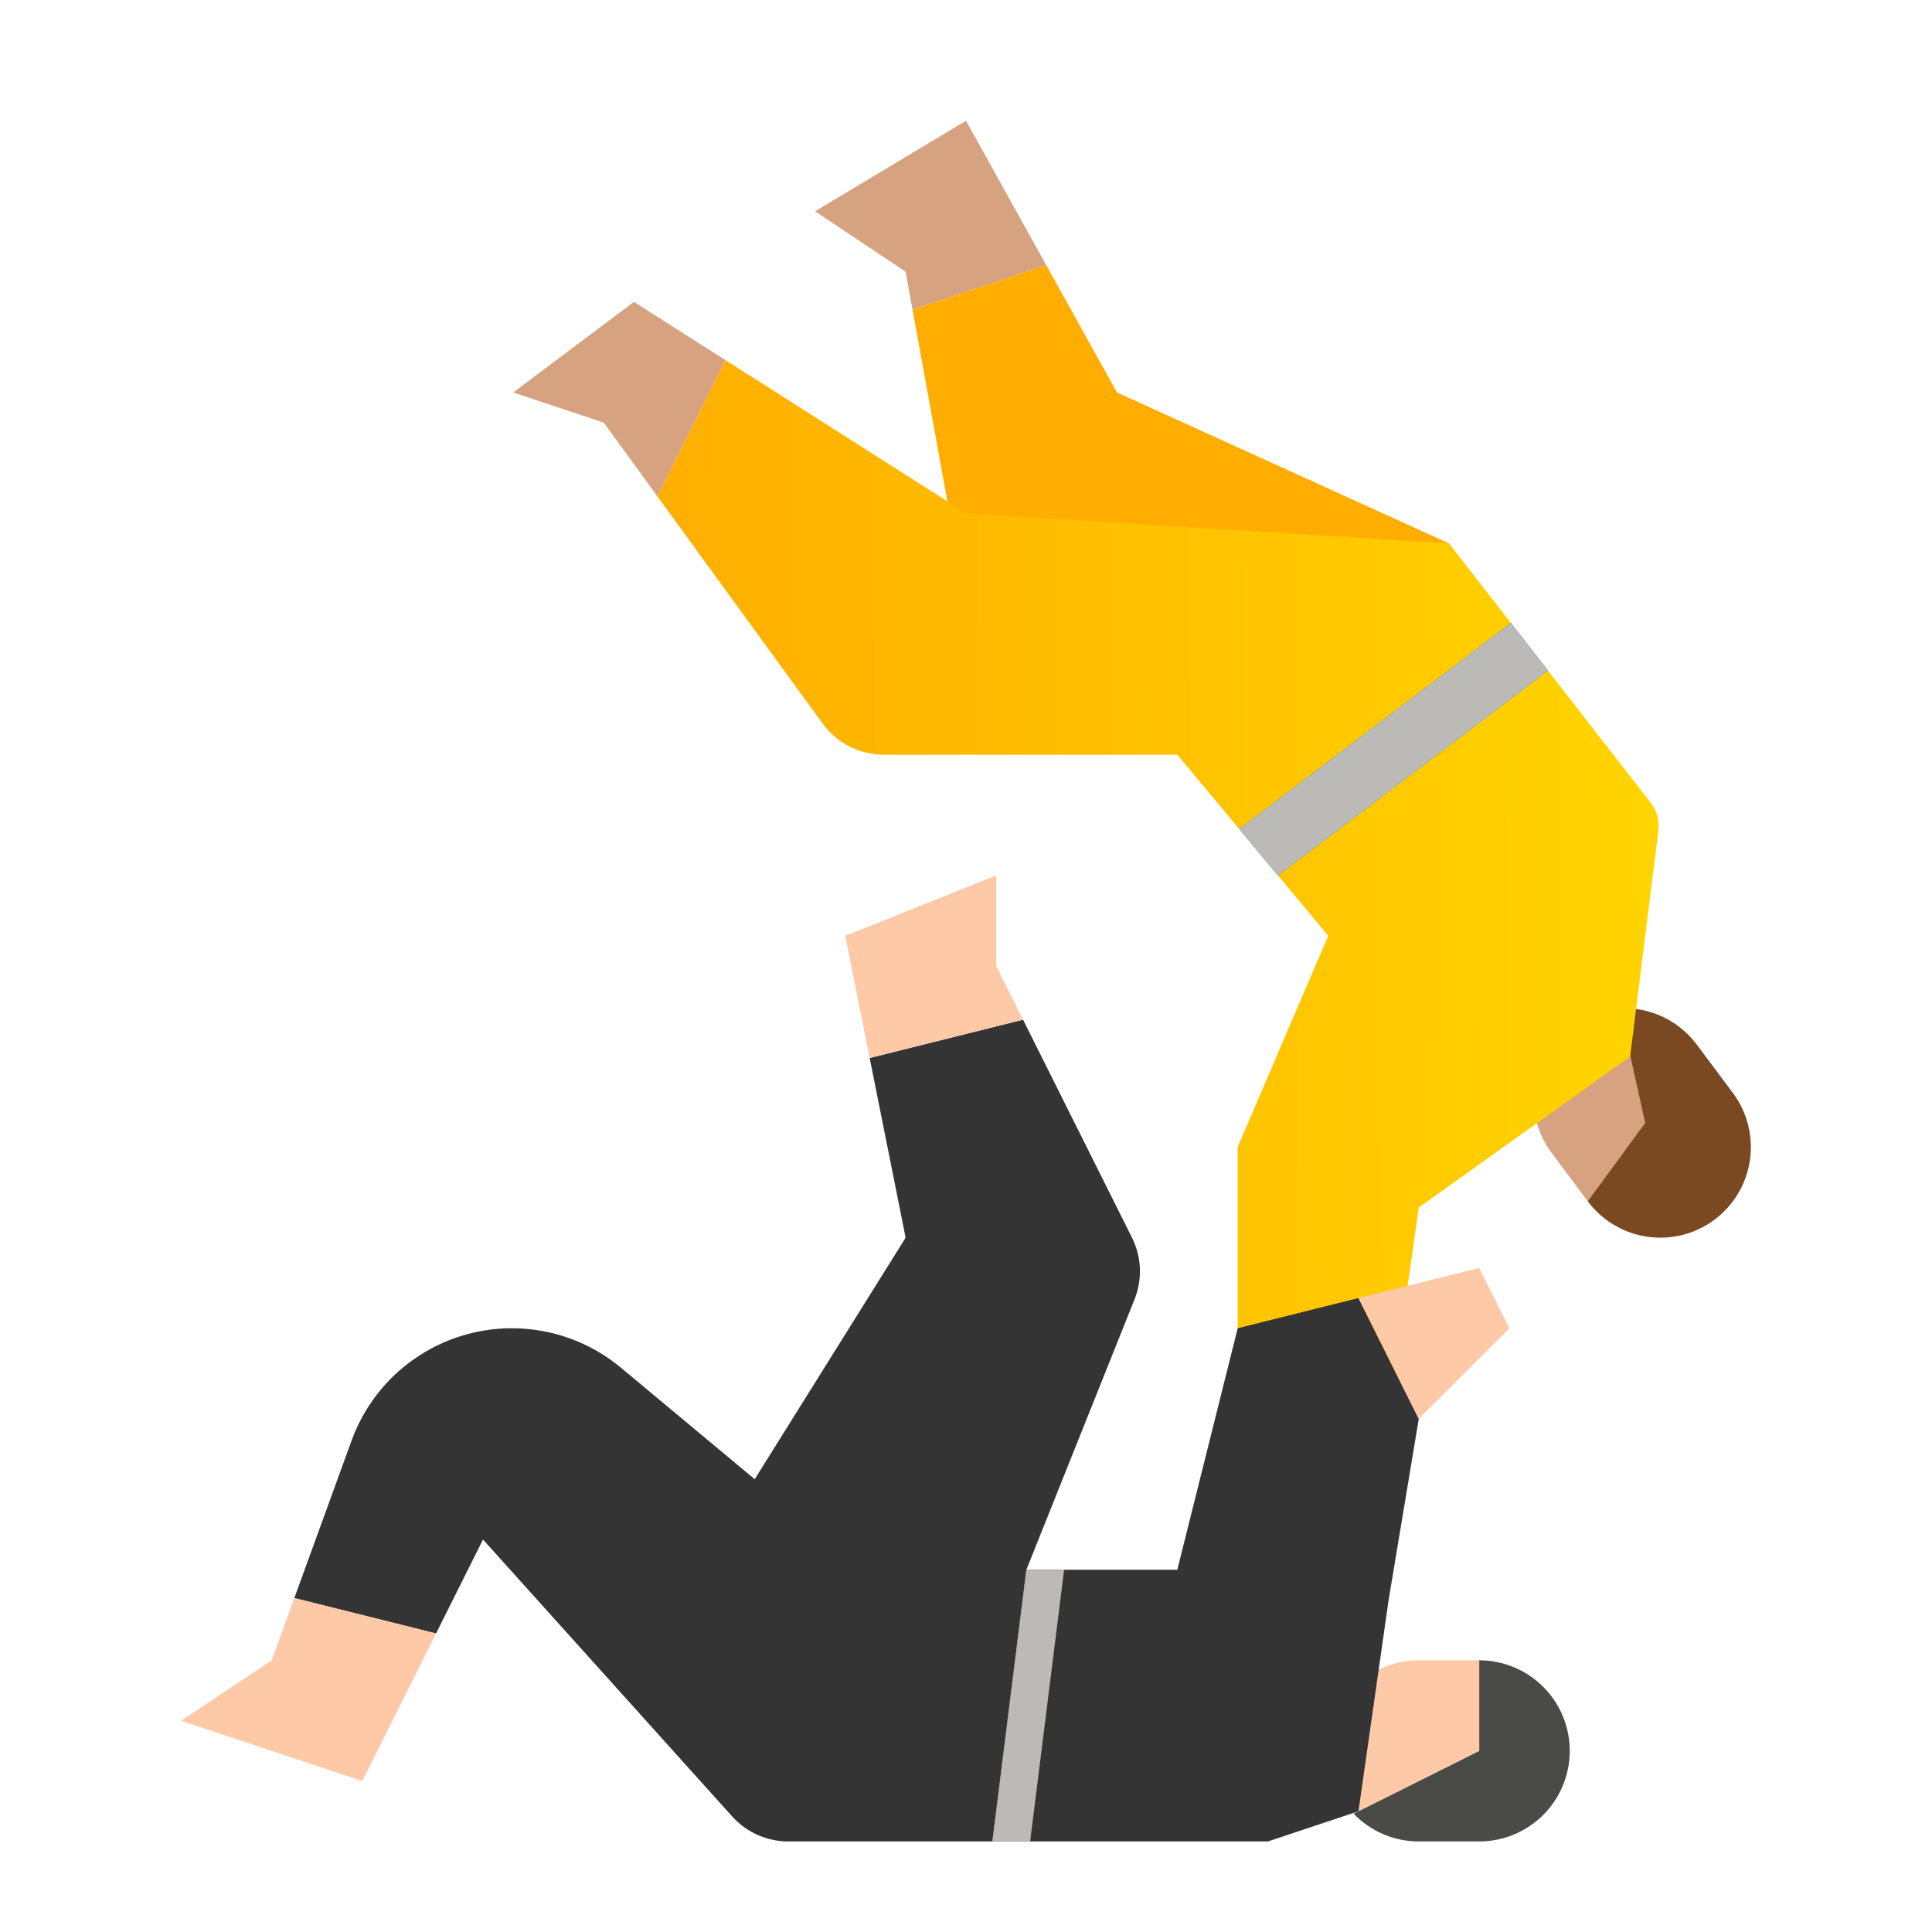 <svg width="60" height="60" viewBox="0 0 60 60" fill="none" xmlns="http://www.w3.org/2000/svg">
<path d="M49.309 37.308L48.188 35.806C47.741 35.209 47.55 34.458 47.657 33.72C47.764 32.982 48.16 32.316 48.757 31.87C49.206 31.534 49.744 31.34 50.304 31.313L51.511 35.201L49.309 37.308Z" fill="#D6A27F"/>
<path d="M50.304 31.313C50.764 31.291 51.222 31.382 51.639 31.578C52.056 31.774 52.418 32.07 52.693 32.439L53.815 33.941C54.036 34.237 54.197 34.574 54.288 34.932C54.379 35.29 54.399 35.662 54.346 36.028C54.293 36.393 54.169 36.745 53.98 37.062C53.791 37.38 53.542 37.657 53.246 37.878C52.95 38.099 52.613 38.26 52.255 38.351C51.897 38.442 51.525 38.461 51.16 38.408C50.794 38.355 50.442 38.231 50.125 38.042C49.807 37.854 49.53 37.604 49.309 37.308L51.094 34.874L50.304 31.313Z" fill="#7A4922"/>
<path d="M45 16.875L34.688 12.188L32.49 8.232L28.339 9.616L30 18.75L45 16.875Z" fill="#FFAD00"/>
<path d="M30 3.75L25.312 6.562L28.125 8.438L28.339 9.616L32.49 8.232L30 3.75ZM19.688 9.375L15.938 12.188L18.75 13.125L20.417 15.417L22.532 11.185L19.688 9.375Z" fill="#D6A27F"/>
<path d="M51.264 24.929L45 16.875L30 15.938L22.532 11.185L20.417 15.417L25.548 22.472C25.765 22.771 26.051 23.015 26.38 23.182C26.709 23.35 27.074 23.438 27.444 23.438H36.562L41.25 29.062L38.438 35.625V44.062H43.125L44.062 37.5L50.625 32.812L51.502 25.794C51.521 25.641 51.51 25.486 51.469 25.338C51.429 25.19 51.359 25.051 51.264 24.929Z" fill="url(#paint0_linear_94_108)"/>
<path d="M48.074 20.827L39.688 27.189L38.487 25.747L46.923 19.346L48.074 20.827Z" fill="#007AF6"/>
<path d="M48.074 20.827L39.688 27.189L38.487 25.747L46.923 19.346L48.074 20.827Z" fill="#BBBAB6"/>
<path d="M45.938 51.562V54.375L42.037 56.325C42.299 56.598 42.614 56.815 42.962 56.964C43.31 57.112 43.684 57.188 44.062 57.188H45.938C46.683 57.188 47.399 56.891 47.926 56.364C48.454 55.836 48.75 55.121 48.75 54.375C48.75 53.629 48.454 52.914 47.926 52.386C47.399 51.859 46.683 51.562 45.938 51.562Z" fill="#4A4B46"/>
<path d="M45.938 51.562H44.062C43.511 51.562 42.971 51.724 42.511 52.029C42.051 52.333 41.69 52.766 41.474 53.274C41.258 53.782 41.197 54.342 41.297 54.884C41.397 55.427 41.654 55.928 42.037 56.325L45.938 54.375V51.562Z" fill="#FDC9A6"/>
<path d="M35.234 40.352C35.357 40.045 35.413 39.715 35.4 39.384C35.386 39.054 35.302 38.73 35.154 38.434L31.771 31.667L27.009 32.857L28.125 38.438L23.438 45.938L19.285 42.477C18.334 41.684 17.134 41.25 15.896 41.25C14.809 41.25 13.749 41.584 12.858 42.208C11.968 42.831 11.292 43.714 10.92 44.735L9.141 49.629L13.542 50.729L15 47.812L22.739 56.412C22.959 56.656 23.228 56.851 23.528 56.985C23.828 57.118 24.153 57.188 24.481 57.188H30.82L31.875 48.75L35.234 40.352Z" fill="#343434"/>
<path d="M8.438 51.562L5.625 53.438L11.25 55.312L13.542 50.729L9.141 49.629L8.438 51.562ZM30.938 30V27.188L26.25 29.062L27.009 32.857L31.771 31.667L30.938 30Z" fill="#FDC9A6"/>
<path d="M38.438 41.25L36.562 48.75H31.875L30.82 57.188H39.375L42.188 56.25L43.125 49.688L44.062 44.062L42.188 40.312L38.438 41.25Z" fill="#343434"/>
<path d="M45.938 39.375L42.188 40.312L44.062 44.062L46.875 41.25L45.938 39.375Z" fill="#FDC9A6"/>
<path d="M31.992 57.188H30.82L31.875 48.75H33.047L31.992 57.188Z" fill="#BBBAB6"/>
<defs>
<linearGradient id="paint0_linear_94_108" x1="52.81" y1="11.185" x2="19.302" y2="11.441" gradientUnits="userSpaceOnUse">
<stop stop-color="#FFD600"/>
<stop offset="1" stop-color="#FFAD00"/>
</linearGradient>
</defs>
</svg>
